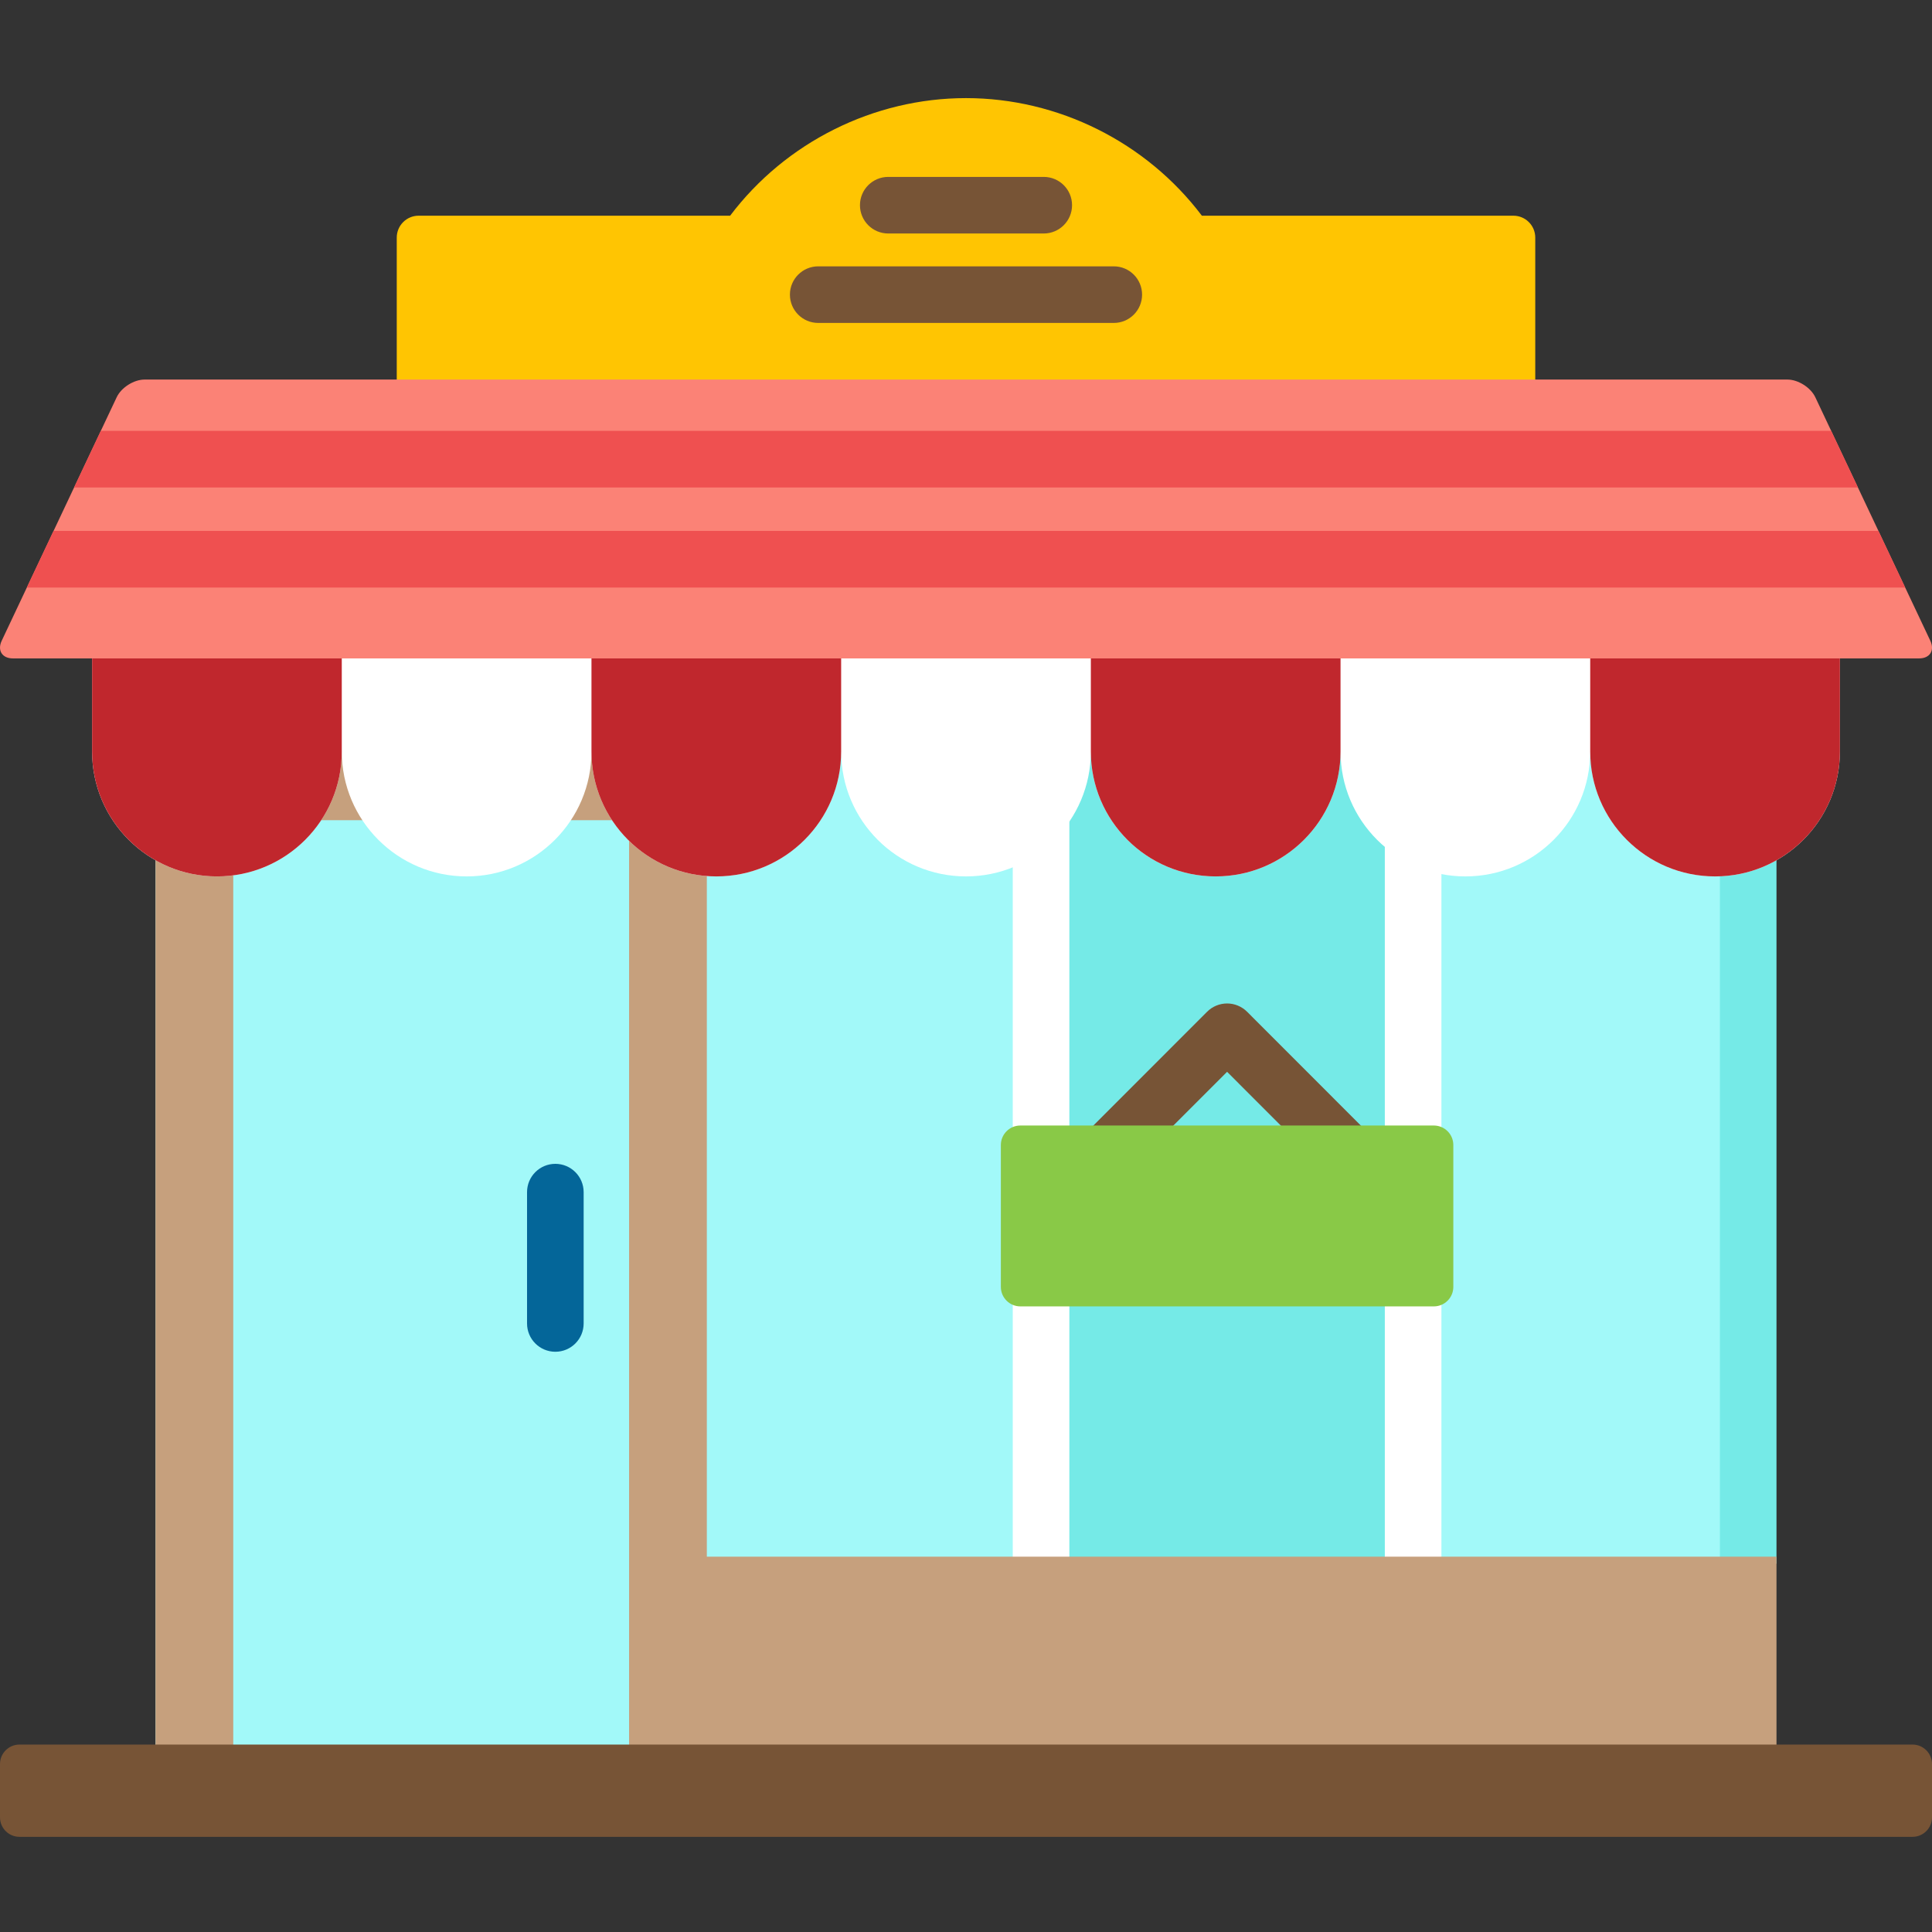 <svg height="512pt" viewBox="0 -26 512 512" width="512pt" xmlns="http://www.w3.org/2000/svg"><rect x="0" y="-26" width="512" height="512" fill="#333333" stroke="none"/><path d="m216.488 388.391h246.801v-184.363c-2.793.797-5.738 1.23-8.781 1.23-17.691 0-32.086-14.398-32.086-32.098h-2c0 17.699-14.395 32.098-32.082 32.098-17.691 0-32.086-14.398-32.086-32.098h-2c0 17.699-14.395 32.098-32.086 32.098-17.691 0-32.082-14.398-32.082-32.098h-2c0 17.699-14.395 32.098-32.086 32.098s-32.086-14.398-32.086-32.098h-2c0 17.699-14.391 32.098-32.082 32.098-17.691 0-32.086-14.398-32.086-32.098h-2c0 17.699-14.391 32.098-32.086 32.098-17.691 0-32.082-14.398-32.082-32.098h-2c0 17.699-14.395 32.098-32.086 32.098-5.938 0-11.504-1.629-16.281-4.457v236.59h175.277zm0 0" fill="#a2f9f9"/><path d="m374.492 273.273v-71.16c-10.777-5.184-18.238-16.211-18.238-28.953h-2c0 17.699-14.395 32.098-32.086 32.098-17.691 0-32.086-14.398-32.086-32.098h-2c0 10.188-4.773 19.273-12.191 25.156v74.957zm0 0" fill="#75eae7"/><path d="m275.891 319.207h98.602v69.184h-98.602zm0 0" fill="#75eae7"/><path d="m455.789 205.227v183.164h15v-187.59c-4.43 2.625-9.543 4.207-15 4.426zm0 0" fill="#75eae7"/><g fill="#fff"><path d="m268.391 202.766v71.043c.594-.332 1.27-.535 2-.535h13v-83.414c-3.504 5.73-8.754 10.281-15 12.906zm0 0"/><path d="m366.992 197.098v76.176h13c.73 0 1.406.203 2 .535v-69.184c-5.688-1.145-10.828-3.801-15-7.527zm0 0"/><path d="m283.391 388.391v-69.184h-13c-.73 0-1.406-.207-2-.539v69.723zm0 0"/><path d="m381.992 388.391v-69.719c-.598.332-1.27.535-2 .535h-13v69.184zm0 0"/></g><path d="m186 386.535h284.789v50.855h-284.789zm0 0" fill="#c6a07d"/><path d="m187.316 437.391v-232.242c-16.52-1.289-29.57-15.137-29.57-31.988h-2c0 17.699-14.391 32.098-32.086 32.098-17.691 0-32.082-14.398-32.082-32.098h-2c0 17.699-14.395 32.098-32.086 32.098-5.938 0-11.504-1.629-16.281-4.457v236.59zm0 0" fill="#c6a07d"/><path d="m166.711 437.391v-242.008c-1.199-1.25-2.297-2.59-3.285-4.02h-13.359c-5.793 8.387-15.465 13.895-26.402 13.895s-20.613-5.508-26.406-13.895h-13.359c-5.02 7.262-12.945 12.359-22.086 13.598v232.43zm0 0" fill="#a2f9f9"/><path d="m309.965 273.273 15.227-15.234 15.223 15.234h21.047c-.246-.344-.512-.676-.82-.98l-30.145-30.164c-1.406-1.406-3.316-2.199-5.305-2.199-1.992 0-3.898.793-5.305 2.199l-30.148 30.164c-.305.305-.574.637-.816.98zm0 0" fill="#775436"/><path d="m385.145 315.055c0 2.832-2.32 5.152-5.152 5.152h-109.602c-2.836 0-5.152-2.32-5.152-5.152v-37.629c0-2.836 2.316-5.152 5.152-5.152h109.602c2.832 0 5.152 2.32 5.152 5.152zm0 0" fill="#89c947"/><path d="m147.172 332.23c-4.141 0-7.5-3.355-7.5-7.5v-34.801c0-4.145 3.359-7.5 7.5-7.5s7.5 3.355 7.5 7.5v34.801c0 4.145-3.359 7.5-7.5 7.5zm0 0" fill="#046699"/><path d="m406.859 75.586v-38.621c0-3.207-2.598-5.801-5.797-5.801h-82.555c-14.742-19.516-38.109-31.164-62.508-31.164s-47.766 11.648-62.508 31.164h-82.551c-3.203 0-5.797 2.598-5.797 5.801v38.621zm0 0" fill="#ffc502"/><path d="m24.406 147.488v25.672c0 18.281 14.816 33.098 33.086 33.098 18.273 0 33.082-14.816 33.082-33.098 0 18.281 14.816 33.098 33.086 33.098 18.273 0 33.086-14.816 33.086-33.098 0 18.281 14.812 33.098 33.086 33.098 18.27 0 33.082-14.816 33.082-33.098 0 18.281 14.812 33.098 33.086 33.098 18.27 0 33.082-14.816 33.082-33.098 0 18.281 14.816 33.098 33.086 33.098 18.273 0 33.086-14.816 33.086-33.098 0 18.281 14.812 33.098 33.086 33.098 18.27 0 33.082-14.816 33.082-33.098 0 18.281 14.812 33.098 33.086 33.098 18.27 0 33.082-14.816 33.082-33.098v-25.672zm0 0" fill="#fff"/><path d="m24.406 147.488v25.672c0 18.281 14.816 33.098 33.086 33.098 18.273 0 33.082-14.816 33.082-33.098v-25.672zm0 0" fill="#c0272d"/><path d="m156.746 147.488v25.672c0 18.281 14.812 33.098 33.086 33.098 18.27 0 33.082-14.816 33.082-33.098v-25.672zm0 0" fill="#c0272d"/><path d="m421.422 147.488v25.672c0 18.281 14.812 33.098 33.086 33.098 18.27 0 33.086-14.816 33.086-33.098v-25.672zm0 0" fill="#c0272d"/><path d="m289.086 147.488v25.672c0 18.281 14.812 33.098 33.082 33.098 18.273 0 33.086-14.816 33.086-33.098v-25.672zm0 0" fill="#c0272d"/><path d="m511.551 143.797-30.473-64.52c-1.219-2.582-4.551-4.691-7.402-4.691h-435.352c-2.852 0-6.184 2.109-7.402 4.691l-30.469 64.52c-1.219 2.578.117 4.688 2.969 4.688h505.156c2.855.004 4.191-2.109 2.973-4.688zm0 0" fill="#fb8276"/><path d="m19.629 103.188h472.742l-7.086-15h-458.57zm0 0" fill="#ef5050"/><path d="m7.105 129.703h497.789l-7.086-15h-483.617zm0 0" fill="#ef5050"/><path d="m512 455.629c0 2.836-2.316 5.152-5.152 5.152h-501.695c-2.836 0-5.152-2.316-5.152-5.152v-14.148c0-2.836 2.316-5.152 5.152-5.152h501.695c2.836 0 5.152 2.316 5.152 5.152zm0 0" fill="#775436"/><path d="m276.605 35.879h-41.207c-4.145 0-7.5-3.359-7.5-7.5 0-4.145 3.355-7.5 7.5-7.5h41.207c4.141 0 7.5 3.355 7.5 7.5 0 4.141-3.359 7.5-7.5 7.5zm0 0" fill="#775436"/><path d="m295.164 59.582h-78.328c-4.141 0-7.5-3.359-7.5-7.5s3.359-7.5 7.5-7.5h78.328c4.141 0 7.5 3.359 7.5 7.5 0 4.145-3.359 7.5-7.5 7.5zm0 0" fill="#775436"/></svg>